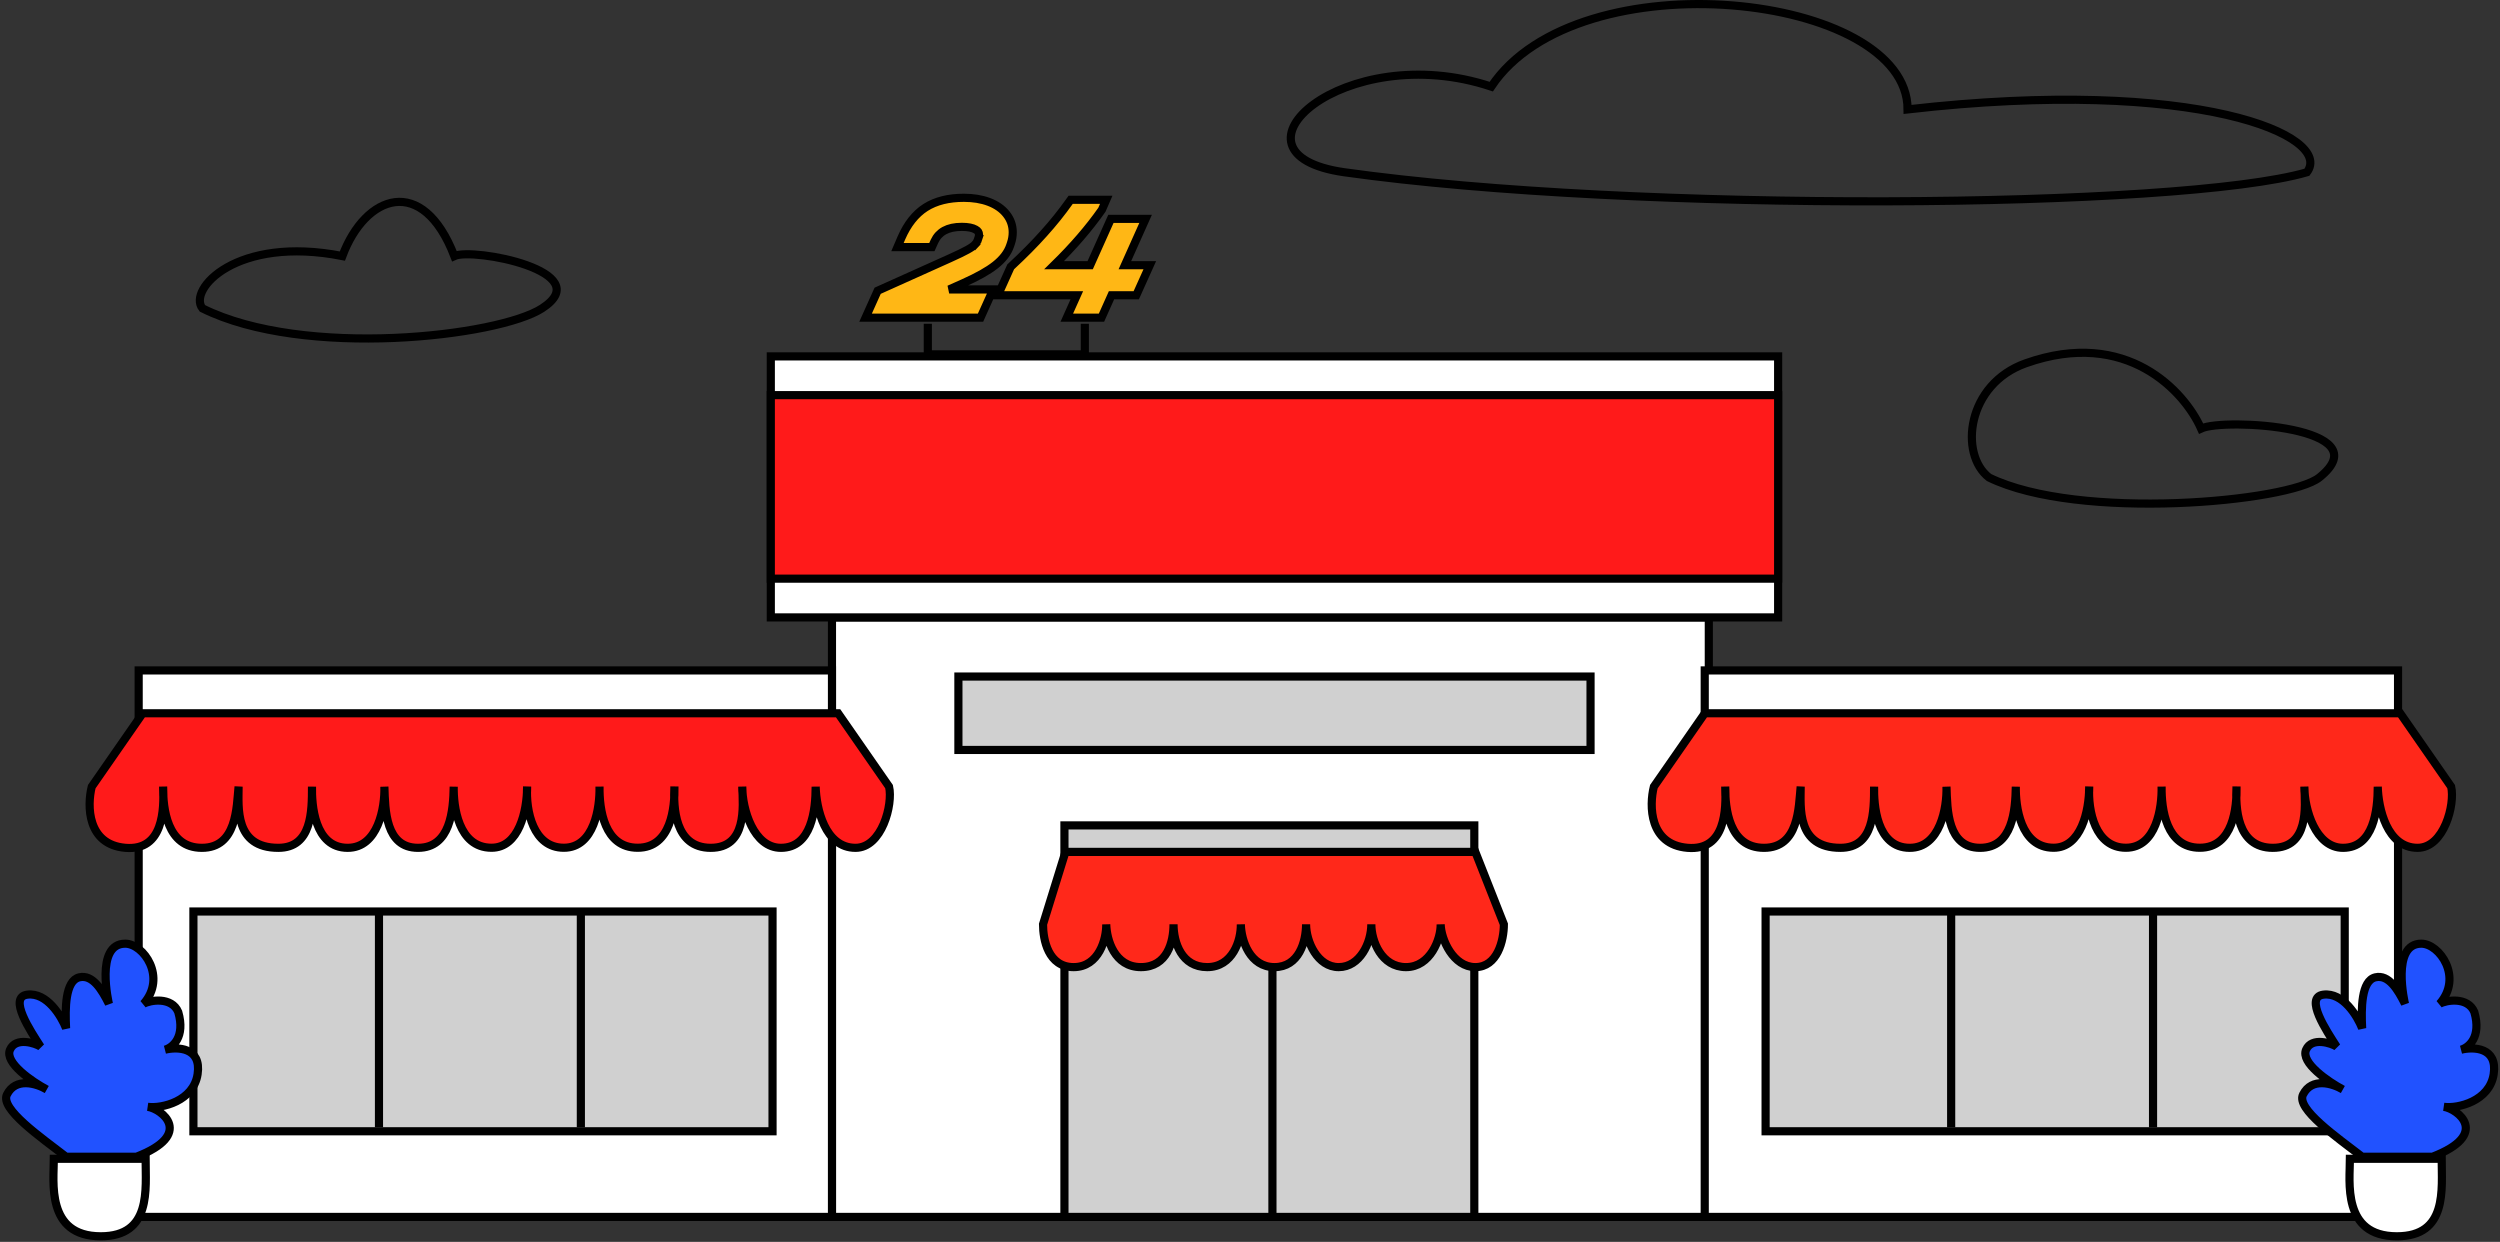 <svg width="1226" height="609" viewBox="0 0 1226 609" fill="none" xmlns="http://www.w3.org/2000/svg">
<rect x="0" y="0" width="1226" height="609" fill="#333333" stroke="none"/>
<rect x="408" y="302.776" width="430" height="294" fill="white" stroke="black" stroke-width="4"/>
<rect x="836" y="328.776" width="340" height="268" fill="white" stroke="black" stroke-width="4"/>
<rect x="68" y="328.776" width="340" height="268" fill="white" stroke="black" stroke-width="4"/>
<path d="M70 349.776H411L436 385.776C438 394.443 432.5 415.809 419.5 415.776C404.5 415.738 400.251 396.276 400 385.776C400 397.276 398 415.738 383 415.776C370.825 415.807 365.157 400.328 364.161 389.221C364.611 399.761 364.399 415.81 348.5 415.776C333.671 415.744 330.847 401.8 330.631 391.377C329.99 401.799 326.512 415.738 312.737 415.738C297.296 415.738 294.212 399.131 294.005 387.985C293.808 398.443 290.462 415.738 276.5 415.738C262.722 415.738 258.466 400.552 258.417 388.778C257.785 400.557 253.4 415.773 241 415.738C224.6 415.692 222.333 395.109 222.5 385.776C222.295 397.276 221 415.776 205 415.776C189 415.776 188.877 397.276 188.5 385.776C188.833 395.943 185.435 415.776 170.5 415.776C155.412 415.776 153.145 397.797 152.995 388.221C152.928 400.072 151.912 415.776 136.5 415.776C114.841 415.776 117 395.776 117 385.776C116.008 395.776 116.2 415.776 99 415.776C84.3 415.776 80.769 401.532 80.121 390.837C80.088 402.076 77.686 417.153 61.5 415.776C42.7 414.176 42.667 395.109 45 385.776L70 349.776Z" fill="#FF1A1A"/>
<path d="M70 349.776H411L436 385.776C438 394.443 432.5 415.809 419.5 415.776C404.5 415.738 400.251 396.276 400 385.776C400 397.276 398 415.738 383 415.776C369.5 415.81 364 396.776 364 385.776C364.445 395.776 366.263 415.814 348.5 415.776C330.737 415.738 330.199 395.738 330.737 385.738C330.963 395.738 329.237 415.738 312.737 415.738C296.237 415.738 293.848 396.776 294 385.776C294.247 395.776 291.5 415.738 276.5 415.738C261.5 415.738 257.786 397.738 258.5 385.738C258.5 397.738 254.5 415.776 241 415.738C224.6 415.692 222.333 395.109 222.5 385.776C222.295 397.276 221 415.776 205 415.776C189 415.776 188.877 397.276 188.5 385.776C188.833 395.943 185.435 415.776 170.5 415.776C154 415.776 152.833 394.276 153 385.776C153 397.776 153 415.776 136.5 415.776C114.841 415.776 117 395.776 117 385.776C116.008 395.776 116.2 415.776 99 415.776C81.8 415.776 79.891 396.276 80 385.776C80.504 396.776 80.3 417.376 61.5 415.776C42.7 414.176 42.667 395.109 45 385.776L70 349.776Z" stroke="black" stroke-width="4"/>
<path d="M836.052 349.776H1177.05L1202.05 385.776C1204.05 394.443 1198.55 415.809 1185.55 415.776C1170.55 415.738 1166.3 396.276 1166.05 385.776C1166.05 397.276 1164.05 415.738 1149.05 415.776C1136.88 415.807 1131.21 400.328 1130.21 389.221C1130.66 399.761 1130.45 415.81 1114.55 415.776C1099.72 415.744 1096.9 401.8 1096.68 391.377C1096.04 401.799 1092.56 415.738 1078.79 415.738C1063.35 415.738 1060.26 399.131 1060.06 387.985C1059.86 398.443 1056.51 415.738 1042.55 415.738C1028.77 415.738 1024.52 400.552 1024.47 388.778C1023.84 400.557 1019.45 415.773 1007.05 415.738C990.652 415.692 988.385 395.109 988.552 385.776C988.346 397.276 987.052 415.776 971.052 415.776C955.052 415.776 954.929 397.276 954.552 385.776C954.885 395.943 951.486 415.776 936.552 415.776C921.463 415.776 919.197 397.797 919.047 388.221C918.98 400.072 917.964 415.776 902.552 415.776C880.893 415.776 883.052 395.776 883.052 385.776C882.06 395.776 882.252 415.776 865.052 415.776C850.351 415.776 846.821 401.532 846.173 390.837C846.14 402.076 843.737 417.153 827.552 415.776C808.752 414.176 808.718 395.109 811.052 385.776L836.052 349.776Z" fill="#FF281A"/>
<path d="M836.052 349.776H1177.05L1202.05 385.776C1204.05 394.443 1198.55 415.809 1185.55 415.776C1170.55 415.738 1166.3 396.276 1166.05 385.776C1166.05 397.276 1164.05 415.738 1149.05 415.776C1135.55 415.81 1130.05 396.776 1130.05 385.776C1130.5 395.776 1132.31 415.814 1114.55 415.776C1096.79 415.738 1096.25 395.738 1096.79 385.738C1097.01 395.738 1095.29 415.738 1078.79 415.738C1062.29 415.738 1059.9 396.776 1060.05 385.776C1060.3 395.776 1057.55 415.738 1042.55 415.738C1027.55 415.738 1023.84 397.738 1024.55 385.738C1024.55 397.738 1020.55 415.776 1007.05 415.738C990.652 415.692 988.385 395.109 988.552 385.776C988.346 397.276 987.052 415.776 971.052 415.776C955.052 415.776 954.929 397.276 954.552 385.776C954.885 395.943 951.486 415.776 936.552 415.776C920.052 415.776 918.885 394.276 919.052 385.776C919.052 397.776 919.052 415.776 902.552 415.776C880.893 415.776 883.052 395.776 883.052 385.776C882.06 395.776 882.252 415.776 865.052 415.776C847.852 415.776 845.943 396.276 846.052 385.776C846.556 396.776 846.352 417.376 827.552 415.776C808.752 414.176 808.718 395.109 811.052 385.776L836.052 349.776Z" stroke="black" stroke-width="4"/>
<rect x="378" y="174.776" width="494" height="128" fill="white" stroke="black" stroke-width="4"/>
<rect x="378" y="193.776" width="494" height="90" fill="#FF1A1A" stroke="black" stroke-width="4"/>
<rect x="94.85" y="447" width="284" height="107.776" fill="#D0D0D0" stroke="black" stroke-width="4"/>
<path d="M185.85 447.345V552.868" stroke="black" stroke-width="4"/>
<path d="M284.85 447.345V552.868" stroke="black" stroke-width="4"/>
<rect x="865.85" y="447" width="284" height="107.776" fill="#D0D0D0" stroke="black" stroke-width="4"/>
<path d="M956.85 447.345V552.868" stroke="black" stroke-width="4"/>
<path d="M1055.85 447.345V552.868" stroke="black" stroke-width="4"/>
<path d="M522 404.776H723V596.776H522V404.776Z" fill="#D0D0D0" stroke="black" stroke-width="4"/>
<path d="M624 416.776V595.776" stroke="black" stroke-width="4"/>
<path d="M723.5 417.776H522.5L511.5 453.276C511.5 460.776 514 474.276 526.5 474.276C539 474.276 542.667 460.276 542.5 453.276C542.679 460.776 546.5 474.276 559.5 474.276C572.5 474.276 575.5 461.776 575.5 453.276C575.5 462.276 579.5 474.276 592 474.276C604.5 474.276 608.667 461.109 608.5 453.276C608.67 461.276 613 474.276 625 474.276C637 474.276 640.5 461.776 640.5 453.276C640.5 461.776 646.1 474.276 656.5 474.276C666.9 474.276 672.5 462.276 672.5 453.276C672.5 461.501 677.5 474.276 689.5 474.276C701.5 474.276 706.667 460.276 706.5 453.276C706.679 460.776 712.7 474.276 723.5 474.276C734.3 474.276 737.5 461.276 737.5 453.276L723.5 417.776Z" fill="#FF281A" stroke="black" stroke-width="4"/>
<rect x="470" y="331.776" width="310" height="36" fill="#D0D0D0" stroke="black" stroke-width="4"/>
<path d="M71.405 568.276H26.405C26.405 579.276 22.405 606.276 49.405 606.276C74.405 606.276 71.405 583.276 71.405 568.276Z" fill="white" stroke="black" stroke-width="4"/>
<path d="M32.405 567.276C19.905 557.609 -0.095 543.776 3.405 536.776C7.357 528.871 16.367 530.891 21.704 533.616C14.328 529.46 2.254 520.834 4.905 514.776C7.705 508.376 17.405 511.609 19.905 513.276C15.072 505.776 3.805 488.976 13.405 487.776C23.005 486.576 30.072 498.276 32.405 504.276C31.905 494.609 31.933 480.885 38.905 479.276C45.405 477.776 49.905 485.275 53.405 492.276C53.405 492.276 46.405 462.776 61.405 462.776C70.405 462.776 81.905 479.275 70.405 492.276C73.571 490.442 84.205 488.676 87.405 496.276C91.005 508.676 84.571 513.776 80.905 514.776C87.071 513.276 98.905 513.576 96.905 526.776C94.905 539.976 79.405 543.775 72.405 542.776C79.405 543.775 95.405 556.276 66.905 567.276H32.405Z" fill="#2152FF"/>
<path d="M32.405 567.276C19.905 557.609 -0.095 543.776 3.405 536.776C7.672 528.242 17.834 531.276 22.905 534.276C15.738 530.443 2.105 521.176 4.905 514.776C7.705 508.376 17.405 511.609 19.905 513.276C15.072 505.776 3.805 488.976 13.405 487.776C23.005 486.576 30.072 498.276 32.405 504.276C31.905 494.609 31.933 480.885 38.905 479.276C45.405 477.776 49.905 485.275 53.405 492.276C53.405 492.276 46.405 462.776 61.405 462.776C70.405 462.776 81.905 479.275 70.405 492.276C73.571 490.442 84.205 488.676 87.405 496.276C91.005 508.676 84.571 513.776 80.905 514.776C87.071 513.276 98.905 513.576 96.905 526.776C94.905 539.976 79.405 543.775 72.405 542.776C79.405 543.775 95.405 556.276 66.905 567.276H32.405Z" stroke="black" stroke-width="4"/>
<path d="M1197.4 568.276H1152.4C1152.4 579.276 1148.4 606.276 1175.4 606.276C1200.4 606.276 1197.4 583.276 1197.4 568.276Z" fill="white" stroke="black" stroke-width="4"/>
<path d="M1158.4 567.276C1145.9 557.609 1125.9 543.776 1129.4 536.776C1133.36 528.871 1142.37 530.891 1147.7 533.616C1140.33 529.46 1128.25 520.834 1130.9 514.776C1133.7 508.376 1143.4 511.609 1145.9 513.276C1141.07 505.776 1129.8 488.976 1139.4 487.776C1149 486.576 1156.07 498.276 1158.4 504.276C1157.9 494.609 1157.93 480.885 1164.9 479.276C1171.4 477.776 1175.9 485.275 1179.4 492.276C1179.4 492.276 1172.4 462.776 1187.4 462.776C1196.4 462.776 1207.9 479.275 1196.4 492.276C1199.57 490.442 1210.2 488.676 1213.4 496.276C1217 508.676 1210.57 513.776 1206.9 514.776C1213.07 513.276 1224.9 513.576 1222.9 526.776C1220.9 539.976 1205.4 543.775 1198.4 542.776C1205.4 543.775 1221.4 556.276 1192.9 567.276H1158.4Z" fill="#2152FF"/>
<path d="M1158.4 567.276C1145.9 557.609 1125.9 543.776 1129.4 536.776C1133.67 528.242 1143.83 531.276 1148.9 534.276C1141.74 530.443 1128.1 521.176 1130.9 514.776C1133.7 508.376 1143.4 511.609 1145.9 513.276C1141.07 505.776 1129.8 488.976 1139.4 487.776C1149 486.576 1156.07 498.276 1158.4 504.276C1157.9 494.609 1157.93 480.885 1164.9 479.276C1171.4 477.776 1175.9 485.275 1179.4 492.276C1179.4 492.276 1172.4 462.776 1187.4 462.776C1196.4 462.776 1207.9 479.275 1196.4 492.276C1199.57 490.442 1210.2 488.676 1213.4 496.276C1217 508.676 1210.57 513.776 1206.9 514.776C1213.07 513.276 1224.9 513.576 1222.9 526.776C1220.9 539.976 1205.4 543.775 1198.4 542.776C1205.4 543.775 1221.4 556.276 1192.9 567.276H1158.4Z" stroke="black" stroke-width="4"/>
<path d="M465.475 141.936L472.503 138.792C472.503 138.792 472.503 138.792 472.503 138.792C479.288 135.758 484.518 132.836 488.097 130.007C491.697 127.162 494.201 123.964 495.396 120.378L495.717 119.414C495.718 119.411 495.72 119.408 495.721 119.404C496.336 117.617 496.647 115.788 496.647 113.924C496.647 110.578 495.593 107.569 493.506 104.971C491.432 102.336 488.535 100.371 484.938 99.015C481.333 97.655 477.232 97 472.671 97C465.242 97 458.937 98.531 453.886 101.74L453.886 101.74L453.877 101.746C448.871 104.964 444.957 109.993 442.055 116.651L442.055 116.651L442.05 116.662L441.312 118.384L440.117 121.172H443.151H455.697H456.99L457.52 119.993L458.253 118.365C459.367 115.977 460.988 114.241 463.129 113.078C465.3 111.899 468.12 111.25 471.687 111.25C474.861 111.25 477.027 111.753 478.397 112.541L478.417 112.553L478.437 112.564C479.106 112.929 479.502 113.316 479.735 113.684C479.962 114.041 480.101 114.481 480.101 115.072C480.101 115.645 480.019 116.14 479.875 116.572L481.773 117.204L479.875 116.572L479.629 117.31C479.276 118.37 478.762 119.232 478.102 119.933L479.559 121.304L478.102 119.933C477.441 120.636 476.261 121.5 474.422 122.498L474.412 122.504L474.401 122.51C472.62 123.505 469.869 124.843 466.111 126.532L466.11 126.532L431.096 142.276L430.403 142.587L430.092 143.281L425.746 152.957L424.48 155.776H427.571H479.559H480.852L481.382 154.597L485.81 144.757L487.08 141.936H483.987H465.475ZM555.929 144.788H557.222L557.753 143.609L562.591 132.867L563.862 130.046H560.767H551.636L560.543 110.149L561.804 107.332H558.717H546.089H544.793L544.264 108.515L534.625 130.046H516.941C526.282 120.888 534.062 111.879 540.266 103.017L540.381 102.852L540.462 102.667L541.282 100.781L542.498 97.984H539.447H526.081H525.049L524.451 98.826C520.616 104.228 516.428 109.442 511.887 114.469L511.879 114.478C507.392 119.506 502.08 124.874 495.938 130.581L495.642 130.856L495.476 131.225L490.638 141.967L489.367 144.788H492.461H528.079L524.42 152.959L523.159 155.776H526.245H538.873H540.169L540.699 154.593L545.089 144.788H555.929Z" fill="#FFB715" stroke="black" stroke-width="4"/>
<path d="M455 158.776V173.776H532V158.776" stroke="black" stroke-width="4"/>
<path d="M167.893 125.574C115.911 115.318 92.062 142.031 99.254 151.214C149.202 176.056 244.436 165.048 265.818 151.214C293.72 133.161 231.956 121.301 222.804 125.574C207.246 85.284 179.181 95.356 167.893 125.574Z" stroke="black" stroke-width="4"/>
<path d="M935.488 53.657C1077.85 37.38 1144.72 66.73 1131.31 84.481C1069.31 102.48 801.312 104.48 659.313 84.481C595.312 75.466 659.313 18.48 731.312 42.48C773.92 -21.466 935.488 -3.52 935.488 53.657Z" stroke="black" stroke-width="4"/>
<path d="M993.397 178.162C964.397 188.453 960.73 222.829 975.397 234.162C1019.4 255.662 1122.4 246.162 1137.4 234.162C1168.48 209.292 1090.73 204.829 1079.4 210.162C1071.4 192.162 1043 160.562 993.397 178.162Z" stroke="black" stroke-width="4"/>
</svg>
